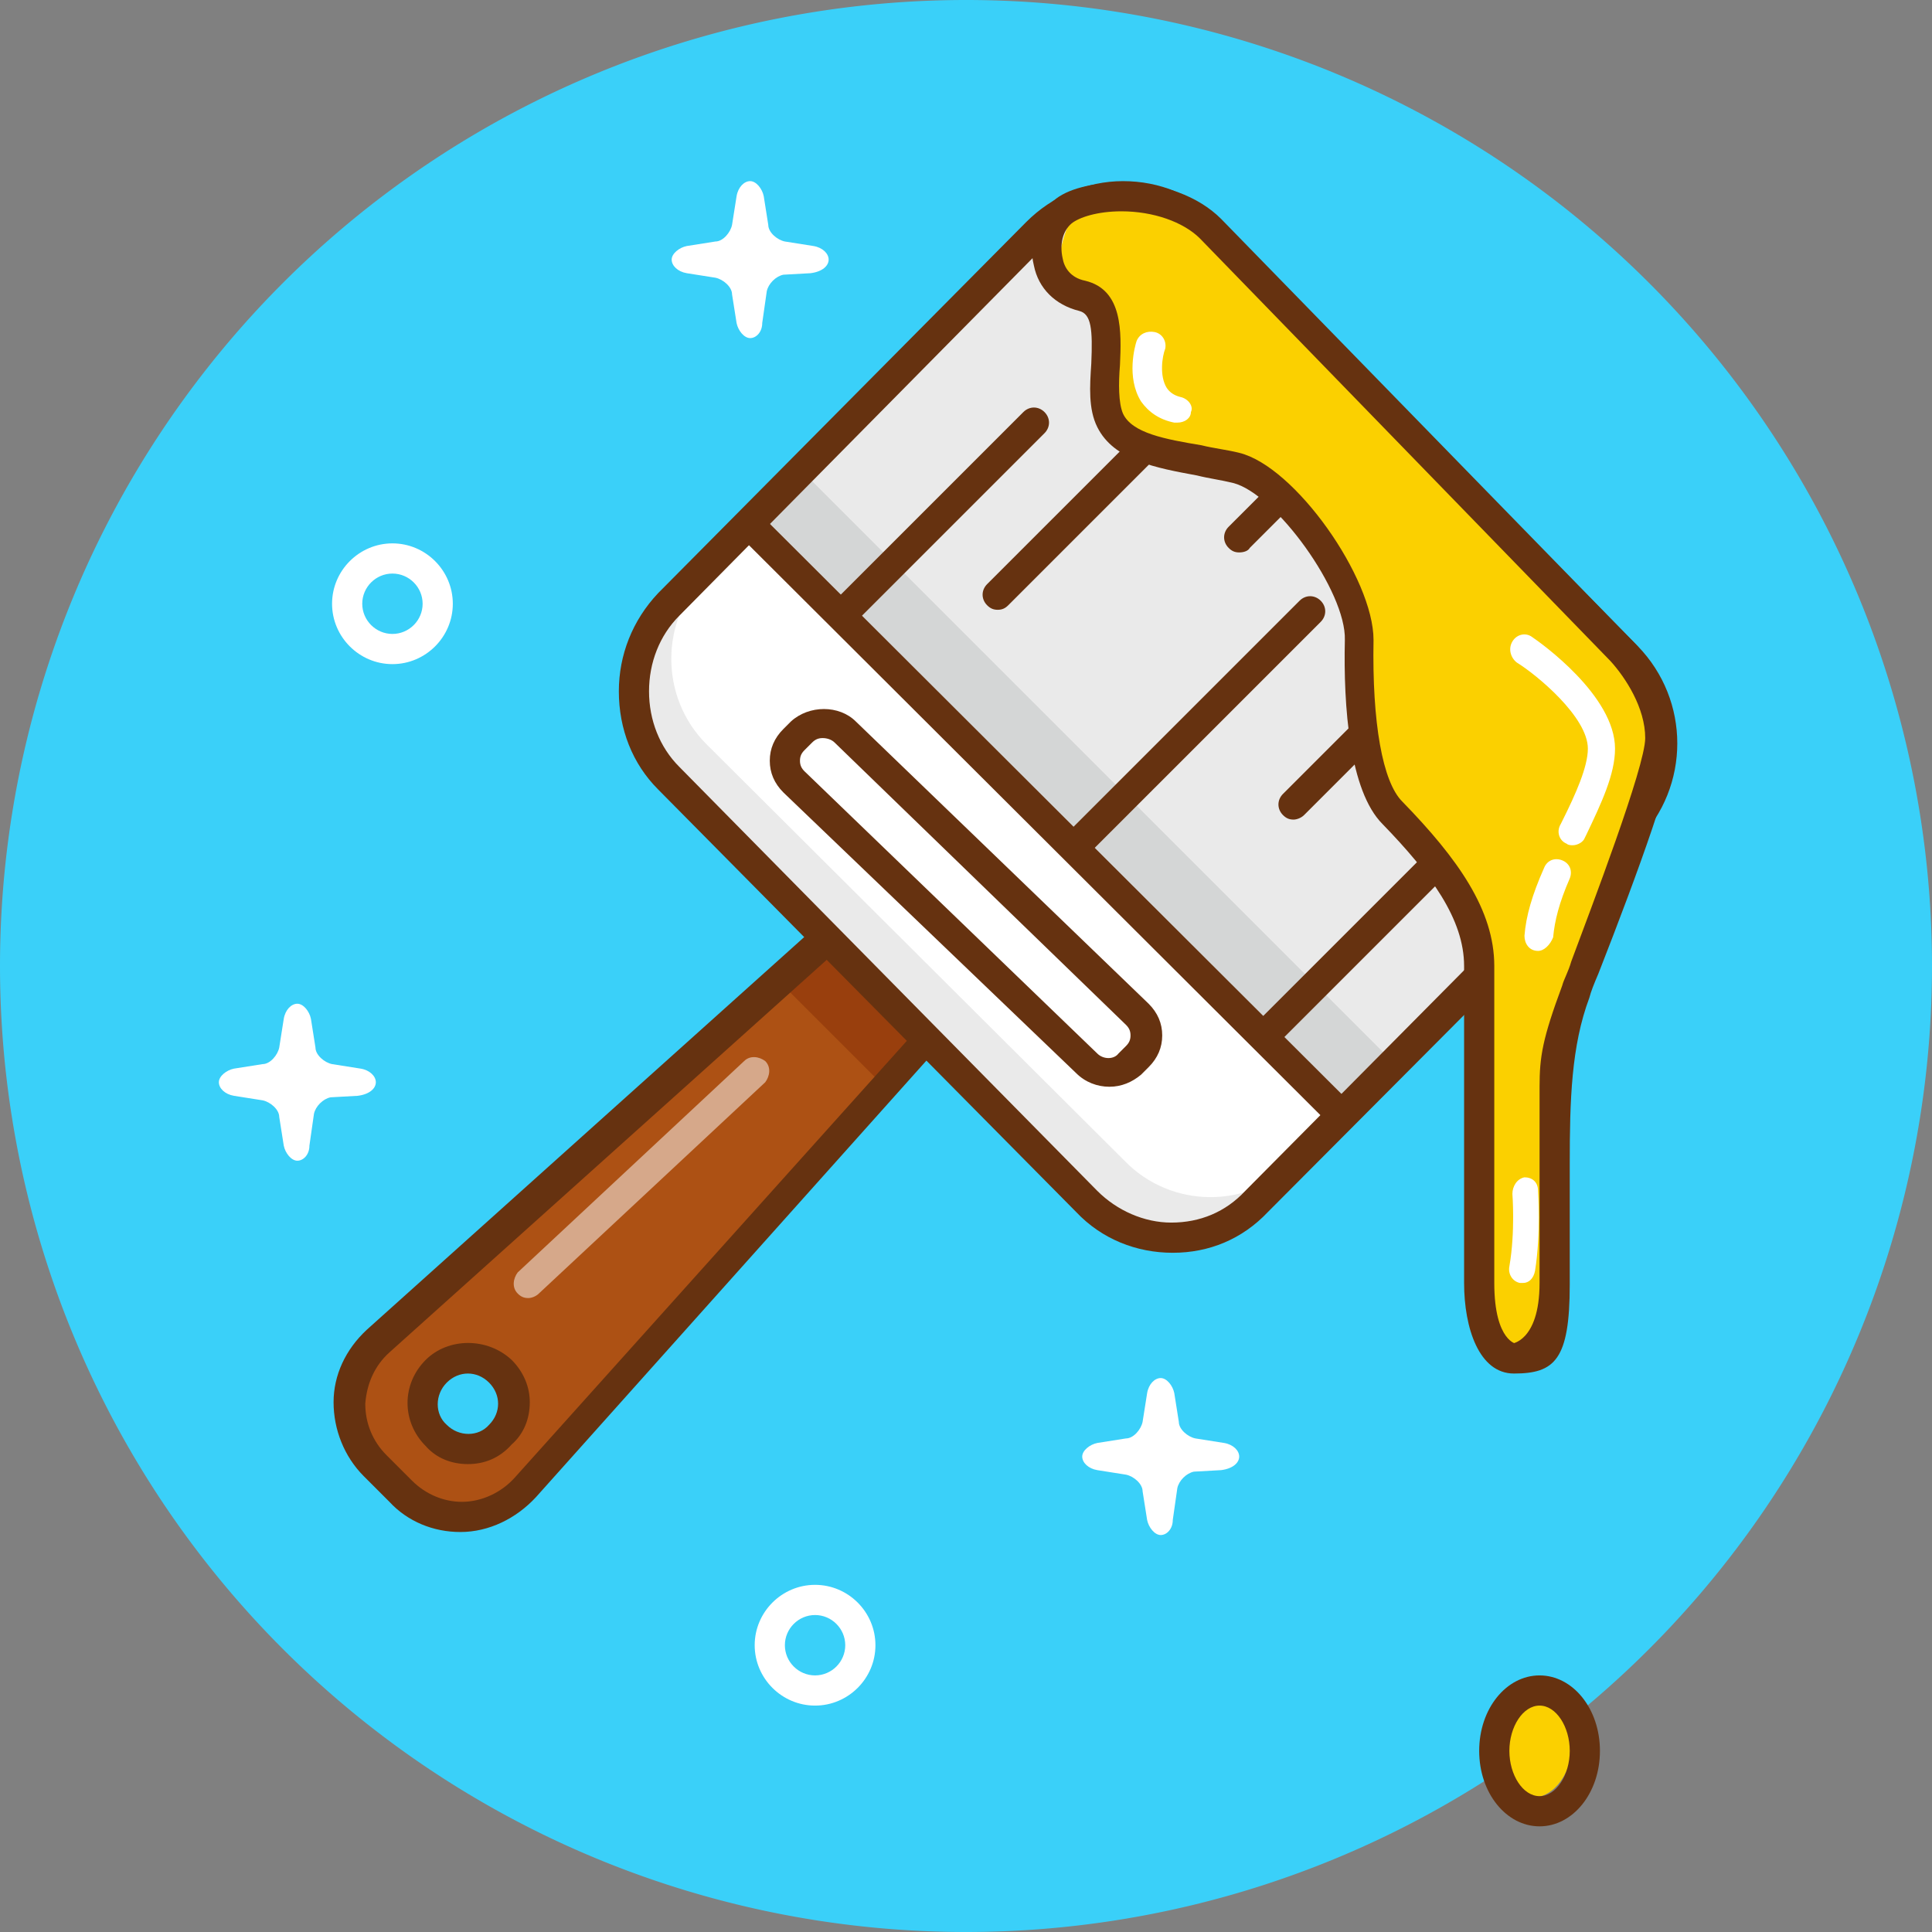 <svg t="1640402240373" viewBox="0 0 1024 1024" version="1.1" xmlns="http://www.w3.org/2000/svg" p-id="2811">
      <rect x="0" y="0" width="1024" height="1024" fill="#808080" stroke="none"/>
      <path d="M512 512m-512 0a512 512 0 1 0 1024 0 512 512 0 1 0-1024 0Z" fill="#3AD0F9" p-id="2812"></path>
      <path d="M278.4 788.8c-17.6 20-47.2 20.8-66.4 1.6l-13.6-13.6c-18.4-18.4-17.6-48 1.6-66.4l242.4-217.6c20-17.6 46.4-20.8 60-7.2 13.6 13.6 10.4 40.8-7.2 60L278.4 788.8z" fill="#AD5114" p-id="2813"></path>
      <path d="M443.2 493.6L412.8 520l56 56 27.2-30.4c17.6-20 20.8-46.4 7.2-60-12.8-13.6-40-9.6-60 8z" fill="#993F0D" p-id="2814"></path>
      <path d="M231.058 760.944a24 24 0 1 0 33.943-33.939 24 24 0 1 0-33.943 33.939Z" fill="#3AD0F9" p-id="2815"></path>
      <path d="M244 812c-14.4 0-28-5.6-37.6-16l-13.6-13.6c-10.4-10.4-16-24.8-16-39.2 0-14.4 6.4-28 17.6-38.4l242.4-217.6c12.8-11.2 28.8-17.6 43.2-17.6 11.2 0 20.8 4 28 10.4 16.8 16.8 13.6 48.8-7.2 71.2L284 793.6c-10.4 11.2-24.8 18.4-40 18.4z m237.6-326.4c-11.2 0-23.2 4.8-32.8 13.6L206.4 716.8c-8 7.2-12 16.8-12.8 27.2 0 10.4 4 20 11.2 27.2l13.6 13.6c7.2 7.2 16.8 11.2 26.4 11.2 10.4 0 20.8-4.8 28-12.8l217.6-242.4c14.4-16 18.4-39.2 8-49.6-5.6-4.8-12-5.6-16.8-5.6z" fill="#663210" p-id="2816"></path>
      <path d="M669.6 632.8c-24.8 24.8-65.6 24.8-90.4 0L357.6 411.2c-24.8-24.8-24.8-65.6 0-90.4L552 125.6c24.8-24.8 65.6-24.8 90.4 0L864 347.2c24.8 24.8 24.8 65.6 0 90.4L669.6 632.8z" fill="#EAEAEA" p-id="2817"></path>
      <path d="M403.096 281.992l27.152-27.152 311.12 311.12-27.144 27.152z" fill="#D4D6D6" p-id="2818"></path>
      <path d="M397.6 280l-40 40c-24.8 24.8-24.8 65.6 0 90.4L579.2 632c24.8 24.8 65.6 24.8 90.4 0l40-40-312-312z" fill="#FFFFFF" p-id="2819"></path><path d="M706.4 594.4c-2.4 0-4-0.8-5.6-2.4l-304-303.2c-3.2-3.2-3.2-8 0-11.2 3.2-3.2 8-3.2 11.2 0l304 303.2c3.2 3.2 3.2 8 0 11.2-1.6 1.6-4 2.4-5.6 2.4zM588 576c-6.4 0-12.8-2.4-17.6-7.2L415.2 420c-4.8-4.8-7.2-10.4-7.2-16.8s2.4-12 7.2-16.8l4-4c9.6-8.8 25.6-8.8 34.4 0l155.2 149.6c4.8 4.8 7.2 10.4 7.2 16.8s-2.4 12-7.2 16.8l-4 4c-4.8 4-10.4 6.4-16.8 6.4z m-152-184.8c-2.4 0-4 0.8-5.6 2.4l-4 4c-1.6 1.6-2.4 3.2-2.4 5.6 0 2.4 0.8 4 2.4 5.6l155.2 149.6c3.2 3.2 8.8 3.2 11.2 0l4-4c1.6-1.6 2.4-3.2 2.4-5.6 0-2.4-0.8-4-2.4-5.6L442.4 393.6c-1.6-1.6-4-2.4-6.4-2.4zM528.8 323.2c-2.4 0-4-0.8-5.6-2.4-3.2-3.2-3.2-8 0-11.2l144.8-144.8c3.2-3.2 8-3.2 11.2 0 3.2 3.2 3.2 8 0 11.2L534.4 320.8c-1.6 1.6-3.2 2.4-5.6 2.4zM656.8 292.8c-2.4 0-4-0.8-5.6-2.4-3.2-3.2-3.2-8 0-11.2l65.6-65.6c3.2-3.2 8-3.2 11.2 0 3.2 3.2 3.2 8 0 11.2l-65.6 65.6c-0.8 1.6-3.2 2.4-5.6 2.4zM685.6 434.4c-2.4 0-4-0.8-5.6-2.4-3.2-3.2-3.2-8 0-11.2l122.4-122.4c3.2-3.2 8-3.2 11.2 0 3.2 3.2 3.2 8 0 11.2L691.2 432c-1.6 1.6-4 2.4-5.6 2.4z" fill="#663210" p-id="2820"></path>
      <path d="M572 454.4c-2.4 0-4-0.8-5.6-2.4-3.2-3.2-3.2-8 0-11.2l122.4-122.4c3.2-3.2 8-3.2 11.2 0 3.2 3.2 3.2 8 0 11.2L577.6 452c-1.6 1.6-3.2 2.4-5.6 2.4zM451.2 328.8c-2.4 0-4-0.8-5.6-2.4-3.2-3.2-3.2-8 0-11.2l96.8-96.8c3.2-3.2 8-3.2 11.2 0 3.2 3.2 3.2 8 0 11.2L456.8 326.4c-1.6 1.6-3.2 2.4-5.6 2.4zM671.2 556c-2.4 0-4-0.8-5.6-2.4-3.2-3.2-3.2-8 0-11.2l122.4-122.4c3.2-3.2 8-3.2 11.2 0 3.2 3.2 3.2 8 0 11.2L676.8 553.6c-1.6 1.6-4 2.4-5.6 2.4zM248 776c-8.8 0-16.8-3.2-22.4-9.6-12.8-12.8-12.8-32.8 0-45.6 12-12 32.8-12 45.6 0 6.4 6.4 9.6 14.4 9.6 22.4 0 8.8-3.2 16.8-9.6 22.4-6.4 7.2-14.4 10.4-23.2 10.4z m0-48c-4 0-8 1.6-11.2 4.8-6.4 6.4-6.4 16.8 0 22.4 6.4 6.4 16.8 6.4 22.4 0 3.2-3.2 4.8-7.2 4.8-11.2 0-4-1.6-8-4.8-11.2-3.2-3.2-7.2-4.8-11.2-4.8z" fill="#663210" p-id="2821"></path>
      <path d="M596 615.2L374.4 394.4c-24.8-24.8-24.8-65.6 0-90.4l-16.8 16.8c-24.8 24.8-24.8 65.6 0 90.4l221.6 221.6c24.8 24.8 65.6 24.8 90.4 0l16.8-16.8c-24.8 24.8-65.6 24.8-90.4-0.8z" fill="#EAEAEA" p-id="2822"></path>
      <path d="M621.6 664c-19.2 0-37.6-7.2-51.2-21.6l-221.6-224c-13.6-13.6-20.8-32-20.8-52 0-19.2 7.2-37.6 20.8-52L544 117.6c13.6-13.6 32-21.6 51.2-21.6 19.2 0 37.6 7.2 51.2 21.6l221.6 224.8c28 28.8 28 74.4 0 103.2L672 642.4c-13.6 14.4-31.2 21.6-50.4 21.6z m-27.2-552c-15.2 0-28.8 5.6-39.2 16.8L360 326.4c-10.4 10.4-16 24.8-16 40s5.6 29.6 16 40l221.6 224.8c10.4 10.4 24.8 16.8 39.2 16.8 15.2 0 28.8-5.6 39.2-16.8L856 433.6c10.4-10.4 16-24.8 16-40s-5.6-29.6-16-40L634.4 128.8c-10.4-10.4-24.8-16.8-40-16.8z" fill="#663210" p-id="2823"></path>
      <path d="M280 688c-2.4 0-4-0.8-5.6-2.4-3.2-3.2-2.4-8 0-11.2l120-112c3.2-3.2 8-2.4 11.2 0 3.2 3.2 2.4 8 0 11.2l-120 112c-1.6 1.6-4 2.4-5.6 2.4z" fill="#FFFFFF" opacity=".5" p-id="2824"></path>
      <path d="M208 352c-17.6 0-32-14.4-32-32s14.4-32 32-32 32 14.4 32 32-14.4 32-32 32z m0-48c-8.8 0-16 7.2-16 16s7.2 16 16 16 16-7.2 16-16-7.2-16-16-16zM432 904c-17.6 0-32-14.4-32-32s14.4-32 32-32 32 14.4 32 32-14.4 32-32 32z m0-48c-8.8 0-16 7.2-16 16s7.2 16 16 16 16-7.2 16-16-7.2-16-16-16zM199.2 573.6c0-3.2-3.2-6.4-8-7.2l-15.2-2.4c-4-0.8-8.8-4.8-8.8-8.8l-2.4-15.2c-0.8-4-4-8-7.2-8s-6.4 3.2-7.2 8l-2.4 15.2c-0.8 4-4.8 8.8-8.8 8.8l-15.2 2.4c-4 0.8-8 4-8 7.2s3.2 6.4 8 7.2l15.2 2.4c4 0.8 8.8 4.8 8.8 8.8l2.4 15.2c0.8 4 4 8 7.2 8s6.4-3.2 6.4-8l2.4-16.8c0.8-4 4.8-8 8.8-8.8l14.4-0.8c6.4-0.8 9.6-4 9.6-7.2zM656.8 772c0-3.2-3.2-6.4-8-7.2l-15.2-2.4c-4-0.8-8.8-4.8-8.8-8.8l-2.4-15.2c-0.8-4-4-8-7.2-8s-6.4 3.2-7.2 8l-2.4 15.2c-0.8 4-4.8 8.8-8.8 8.8l-15.2 2.4c-4 0.8-8 4-8 7.2s3.2 6.4 8 7.2l15.2 2.4c4 0.8 8.8 4.8 8.8 8.8l2.4 15.2c0.8 4 4 8 7.2 8s6.4-3.2 6.4-8l2.4-16.8c0.8-4 4.8-8 8.8-8.8l14.4-0.8c6.4-0.8 9.6-4 9.6-7.2zM439.2 137.6c0-3.2-3.2-6.4-8-7.2L416 128c-4-0.8-8.8-4.8-8.8-8.8l-2.4-15.2c-0.8-4-4-8-7.2-8s-6.4 3.2-7.2 8l-2.4 15.2c-0.8 4-4.8 8.8-8.8 8.8l-15.2 2.4c-4 0.8-8 4-8 7.2s3.2 6.4 8 7.2l15.2 2.4c4 0.8 8.8 4.8 8.8 8.8l2.4 15.2c0.8 4 4 8 7.2 8s6.4-3.2 6.4-8l2.4-16.8c0.8-4 4.8-8 8.8-8.8l14.4-0.8c6.4-0.8 9.6-4 9.6-7.2z" fill="#FFFFFF" p-id="2825"></path>
      <path d="M880.8 376.8c-2.4-11.2-8-20.8-16.8-29.6L643.2 125.6c-21.6-21.6-54.4-24-79.2-8.8l1.6 4s-14.4 34.4 8.8 40c23.2 5.6 5.6 46.4 15.2 65.6s41.6 18.4 68 25.6c26.4 6.4 66.4 61.6 65.6 90.4-0.8 29.6 1.6 74.4 17.6 90.4s41.6 46.4 41.6 82.4v146.4c0 28.8 5.6 54.4 24 54.4s24-20 24-68-10.4-88 2.4-122.4c8.8-20.8 64.8-128 48-148.8z" fill="#FBD000" p-id="2826"></path>
      <path d="M802.4 728C784 728 776 704 776 680V512c0-24.8-17.6-48.8-43.2-75.2-17.6-17.6-20.8-62.4-20-97.6 0.8-25.6-36.8-77.6-59.2-83.2-6.4-1.6-12.8-2.4-19.2-4-21.6-4-44-8-52.8-25.6-4.8-9.6-4-21.6-3.2-33.6 0.8-18.4 0-26.4-6.4-28-12.8-3.2-21.6-12-24-24-3.2-12.8 0.8-27.2 10.4-34.4 7.2-6.4 20.8-9.6 36-9.6 21.6 0 40.8 7.2 52.8 19.2l217.6 223.2c11.2 11.2 23.2 31.2 23.2 52 0 16.8-19.2 69.6-40.8 124.8-2.4 5.6-4 9.6-4.8 12.8-9.6 25.6-10.4 54.4-10.4 88v64c0 40-8 47.2-29.6 47.2z m-208-616c-12.8 0-22.4 3.2-26.4 6.4-4.8 4-6.4 11.2-4.8 18.4 0.8 4.8 4 10.4 12 12 20 4.8 19.2 27.2 18.4 44.8-0.8 9.6-0.8 20 1.6 25.6 4.8 10.4 22.4 13.6 41.6 16.8 6.4 1.6 13.6 2.4 20 4 29.6 7.2 71.2 66.4 71.2 99.2-0.8 44 4.8 75.2 15.2 85.6C772.8 455.2 792 482.4 792 512v168c0 32 12.8 32 10.4 32-2.4 0 13.6 0 13.6-32V576c0-16 1.6-25.6 12-53.6 0.8-3.2 3.2-7.2 4.8-12.8 10.4-28 39.2-103.2 39.2-118.4 0-16-10.4-32-18.4-40.8l-217.6-224c-8.8-8.8-24.8-14.4-41.6-14.4z" fill="#663210" p-id="2827"></path>
      <path d="M815.2 504s-0.8 0 0 0c-4.8 0-7.2-4-7.2-8 0.8-10.4 4-21.6 10.4-36 1.6-4 5.6-5.6 9.6-4 4 1.6 5.6 5.6 4 9.6-5.6 12.8-8 22.4-8.8 31.2-1.6 4-4.8 7.2-8 7.2zM833.6 448c-0.8 0-2.4 0-3.2-0.8-4-1.6-5.6-6.4-3.2-10.4l0.8-1.6c7.2-14.4 13.6-28.8 13.6-38.4 0-16.8-27.2-39.2-37.6-45.6-3.2-2.4-4.8-7.2-2.4-11.2 2.4-4 7.2-4.8 10.4-2.4 4.8 3.2 44 31.2 44 59.2 0 13.6-7.2 28.8-15.2 45.6l-0.8 1.6c-0.8 2.4-4 4-6.4 4zM624 224h-1.6c-8-1.6-13.6-5.6-17.6-11.2-8-12.8-3.2-29.6-2.4-32 1.6-4 5.6-5.6 9.6-4.8 4 0.8 6.4 4.8 5.6 8.8-1.6 4-3.2 14.4 0.8 20.8 1.6 2.4 4 4 7.2 4.8 4 0.8 7.2 4.8 5.6 8 0 3.2-3.2 5.6-7.2 5.6zM807.2 680h-1.6c-4-0.8-6.4-4.8-5.6-8.8 3.2-18.4 1.6-38.4 1.6-38.4 0-4 2.4-8 6.4-8.8 4 0 7.2 2.4 7.2 7.2 0 0.8 1.6 22.4-1.6 42.4-0.8 4-3.2 6.4-6.4 6.4z" fill="#FFFFFF" p-id="2828"></path><path d="M833.6 922.4c0 16.8-9.6 30.4-21.6 30.4-12 0-21.6-13.6-21.6-30.4s9.6-30.4 21.6-30.4c12 0 21.6 13.6 21.6 30.4z" fill="#FBD000" p-id="2829"></path>
      <path d="M816 968c-17.6 0-32-17.6-32-40s14.4-40 32-40 32 17.6 32 40-14.4 40-32 40z m0-64c-8.8 0-16 11.2-16 24s7.2 24 16 24 16-11.2 16-24-7.2-24-16-24z" fill="#663210" p-id="2830"></path>
      </svg>
      